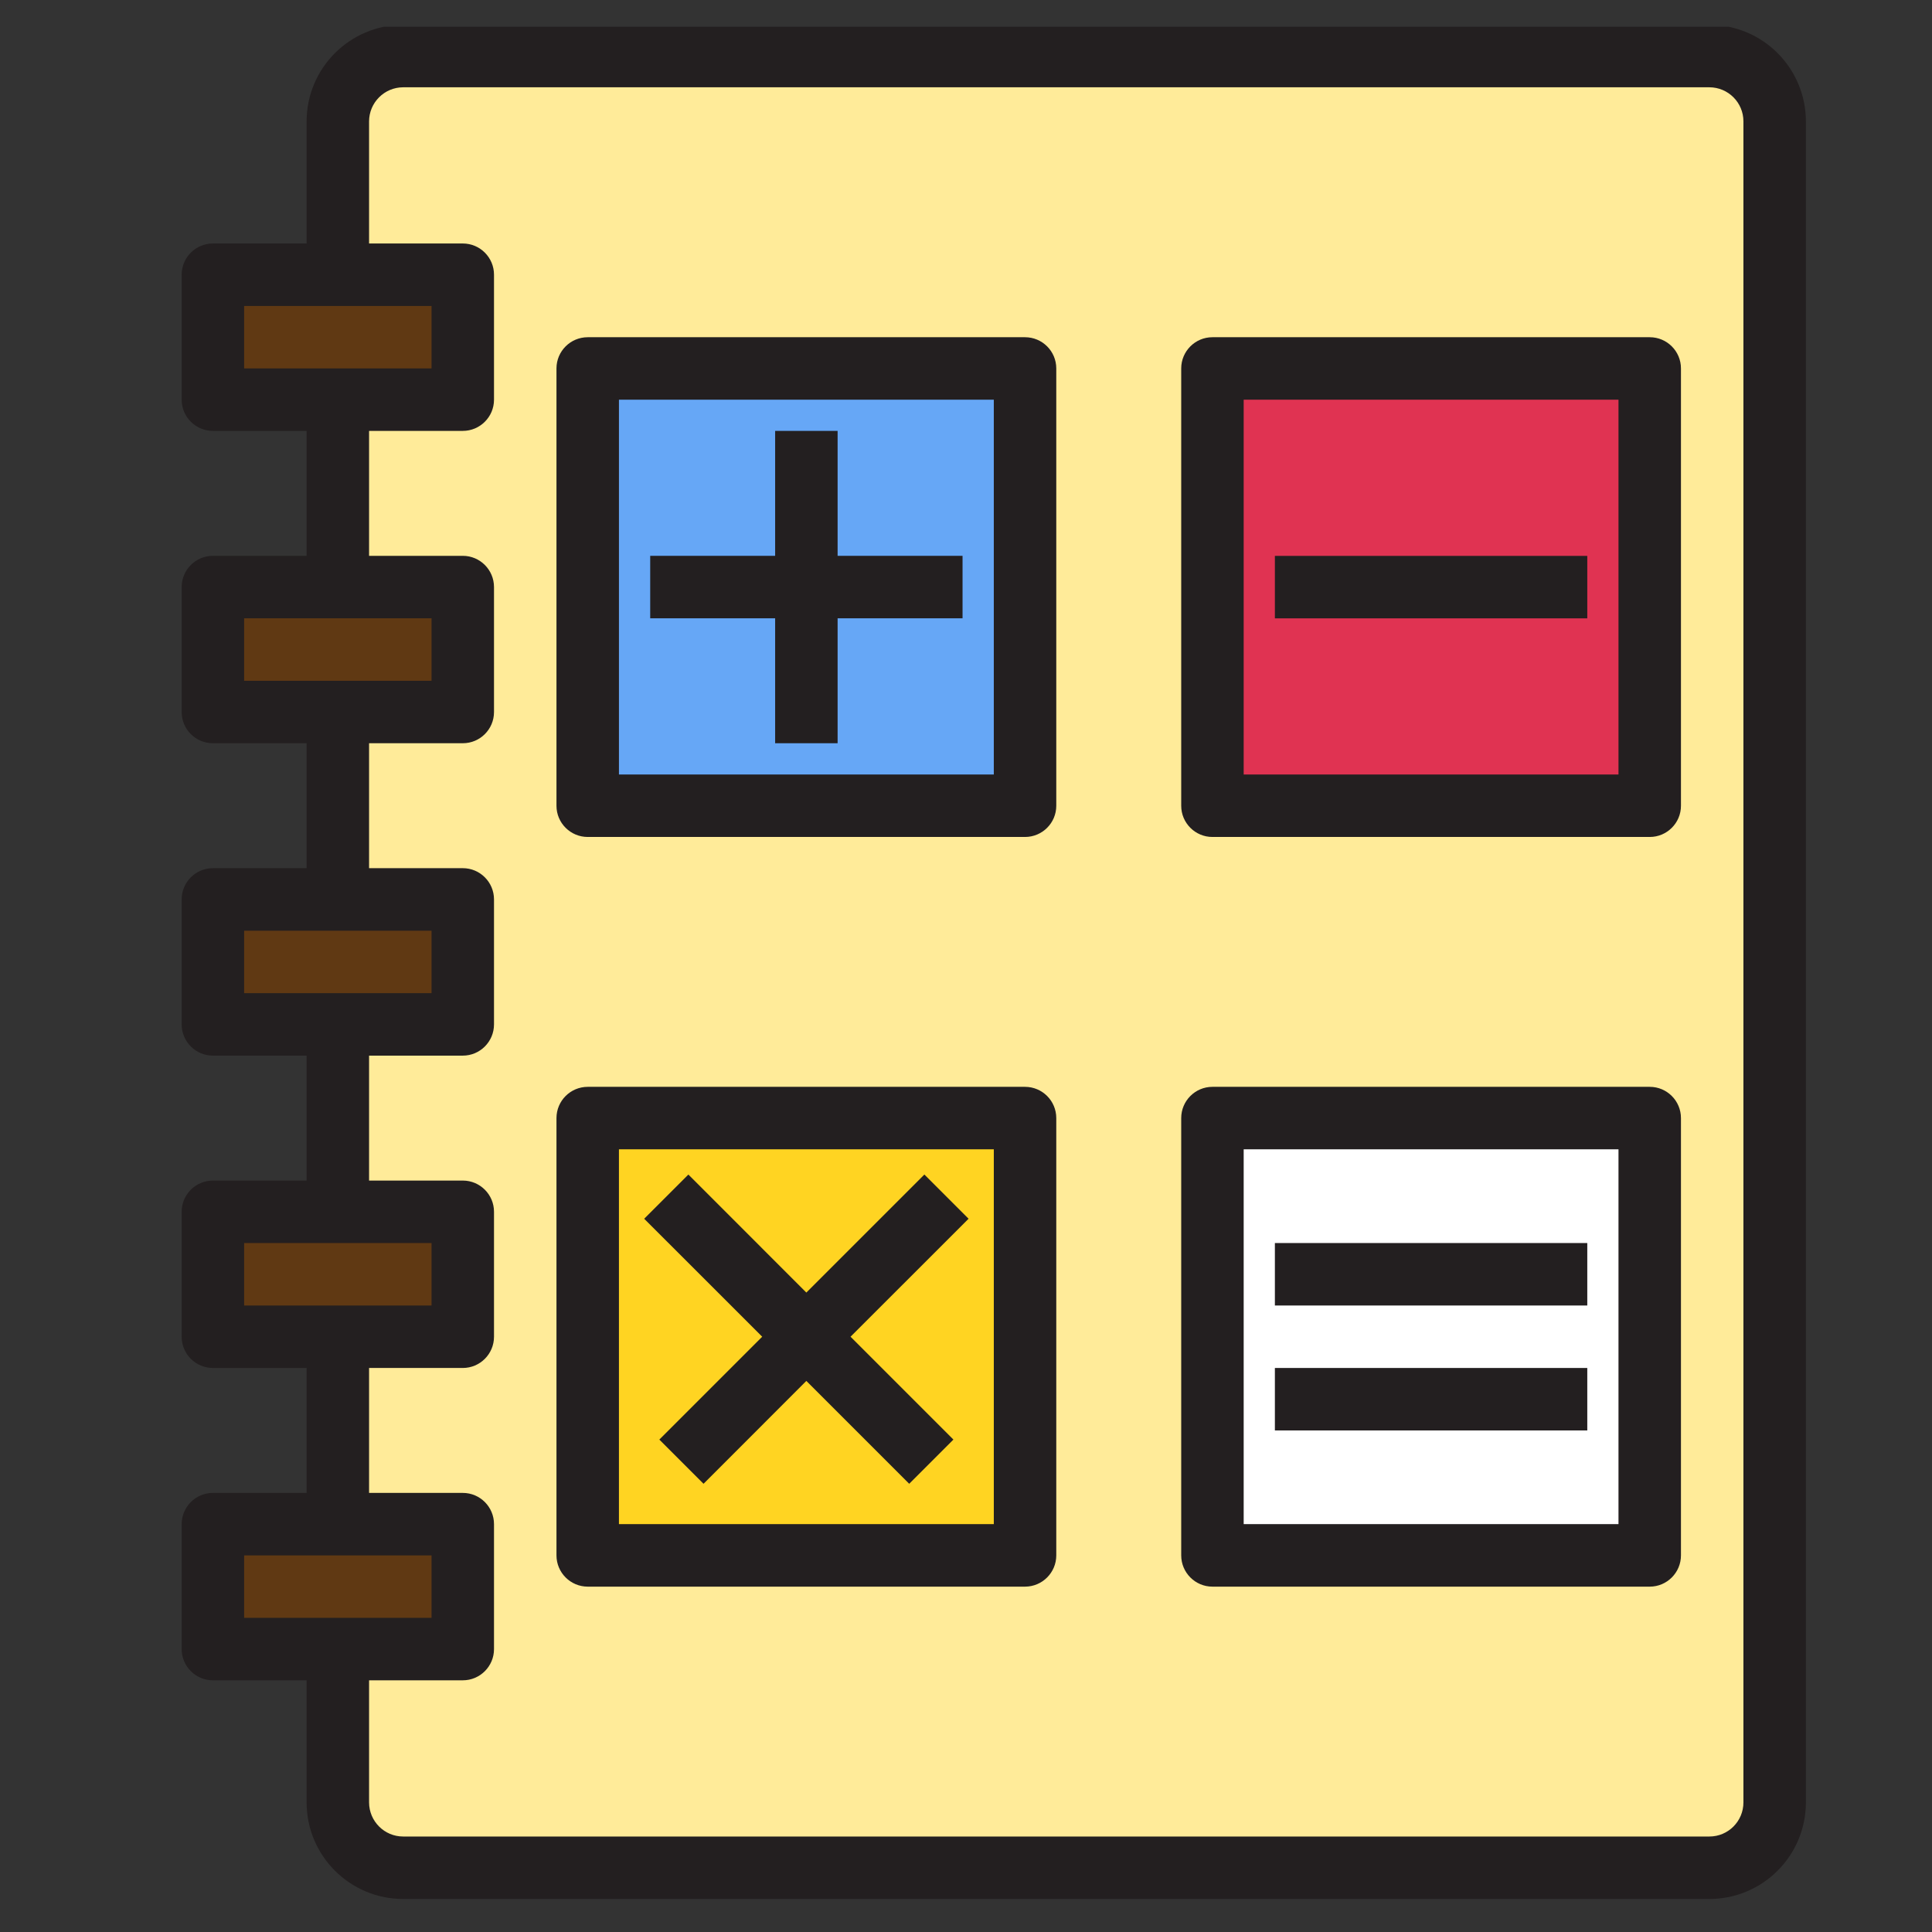 <svg width="33" height="33" viewBox="0 0 33 33" fill="none" xmlns="http://www.w3.org/2000/svg">
<rect x="0" y="0" width="33" height="33" fill="#333333" stroke="none"/>
<g clip-path="url(#clip0)">
<path d="M30.313 30.788V2.073C30.31 1.458 29.812 0.961 29.198 0.958H6.886C6.271 0.961 5.773 1.458 5.771 2.073V4.693H7.905V6.827H5.771V10.028H7.905V12.162H5.771V15.363H7.905V17.497H5.771V20.698H7.905V22.833H5.771V26.034H7.905V28.168H5.771V30.788C5.773 31.402 6.271 31.9 6.886 31.902H29.198C29.812 31.9 30.31 31.402 30.313 30.788ZM17.508 26.567H10.039V19.098H17.508V26.567ZM17.508 13.763H10.039V6.293H17.508V13.763ZM28.179 26.567H20.709V19.098H28.179V26.567ZM28.179 13.763H20.709V6.293H28.179V13.763Z" fill="#FFEB99"/>
<path d="M7.905 4.692H3.636V6.826H7.905V4.692Z" fill="#603913"/>
<path d="M7.905 10.028H3.636V12.162H7.905V10.028Z" fill="#603913"/>
<path d="M7.905 15.363H3.636V17.497H7.905V15.363Z" fill="#603913"/>
<path d="M7.905 20.698H3.636V22.832H7.905V20.698Z" fill="#603913"/>
<path d="M7.905 26.034H3.636V28.168H7.905V26.034Z" fill="#603913"/>
<path d="M10.039 13.763H17.508V6.293H10.039V13.763ZM13.773 7.36V10.028V7.36Z" fill="#66A7F6"/>
<path d="M20.709 13.763H28.179V6.293H20.709V13.763Z" fill="#E03352"/>
<path d="M10.039 26.567H17.508V19.098H10.039V26.567ZM16.166 20.44L13.773 22.832L15.908 24.966L13.773 22.832L11.639 24.966L13.773 22.832L11.381 20.44L13.773 22.832L16.166 20.44Z" fill="#FFD422"/>
<path d="M20.709 26.567H28.179V19.098H20.709V26.567Z" fill="white"/>
<path d="M29.198 0.424H6.886C5.976 0.425 5.238 1.163 5.237 2.073V4.159H3.637C3.342 4.159 3.103 4.398 3.103 4.693V6.827C3.103 7.121 3.342 7.36 3.637 7.36H5.237V9.494H3.637C3.342 9.494 3.103 9.733 3.103 10.028V12.162C3.103 12.457 3.342 12.695 3.637 12.695H5.237V14.829H3.637C3.342 14.829 3.103 15.068 3.103 15.363V17.497C3.103 17.792 3.342 18.031 3.637 18.031H5.237V20.165H3.637C3.342 20.165 3.103 20.404 3.103 20.698V22.832C3.103 23.127 3.342 23.366 3.637 23.366H5.237V25.5H3.637C3.342 25.5 3.103 25.739 3.103 26.034V28.168C3.103 28.462 3.342 28.701 3.637 28.701H5.237V30.787C5.238 31.698 5.976 32.435 6.886 32.436H29.198C30.108 32.435 30.845 31.698 30.846 30.787V2.073C30.845 1.163 30.108 0.425 29.198 0.424V0.424ZM4.17 5.226H7.371V6.293H4.17V5.226ZM4.17 10.561H7.371V11.628H4.17V10.561ZM4.17 15.897H7.371V16.964H4.17V15.897ZM4.17 21.232H7.371V22.299H4.17V21.232ZM4.17 26.567H7.371V27.634H4.17V26.567ZM29.779 30.787C29.779 31.108 29.519 31.369 29.198 31.369H6.886C6.565 31.369 6.305 31.108 6.304 30.787V28.701H7.905C8.199 28.701 8.438 28.462 8.438 28.168V26.034C8.438 25.739 8.199 25.5 7.905 25.5H6.304V23.366H7.905C8.199 23.366 8.438 23.127 8.438 22.832V20.698C8.438 20.404 8.199 20.165 7.905 20.165H6.304V18.031H7.905C8.199 18.031 8.438 17.792 8.438 17.497V15.363C8.438 15.068 8.199 14.829 7.905 14.829H6.304V12.695H7.905C8.199 12.695 8.438 12.457 8.438 12.162V10.028C8.438 9.733 8.199 9.494 7.905 9.494H6.304V7.36H7.905C8.199 7.36 8.438 7.121 8.438 6.827V4.692C8.438 4.398 8.199 4.159 7.905 4.159H6.304V2.073C6.305 1.752 6.565 1.492 6.886 1.491H29.198C29.519 1.492 29.779 1.752 29.779 2.073V30.787Z" fill="#231F20"/>
<path d="M17.508 5.76H10.039C9.744 5.76 9.505 5.999 9.505 6.293V13.763C9.505 14.057 9.744 14.296 10.039 14.296H17.508C17.803 14.296 18.042 14.057 18.042 13.763V6.293C18.042 5.999 17.803 5.76 17.508 5.76ZM16.975 13.229H10.572V6.827H16.975V13.229Z" fill="#231F20"/>
<path d="M28.179 5.76H20.709C20.415 5.76 20.176 5.999 20.176 6.293V13.763C20.176 14.057 20.415 14.296 20.709 14.296H28.179C28.473 14.296 28.712 14.057 28.712 13.763V6.293C28.712 5.999 28.473 5.76 28.179 5.76ZM27.645 13.229H21.243V6.827H27.645V13.229Z" fill="#231F20"/>
<path d="M17.508 18.564H10.039C9.744 18.564 9.505 18.803 9.505 19.098V26.567C9.505 26.861 9.744 27.101 10.039 27.101H17.508C17.803 27.101 18.042 26.861 18.042 26.567V19.098C18.042 18.803 17.803 18.564 17.508 18.564ZM16.975 26.033H10.572V19.631H16.975V26.033Z" fill="#231F20"/>
<path d="M28.179 18.564H20.709C20.415 18.564 20.176 18.803 20.176 19.098V26.567C20.176 26.861 20.415 27.101 20.709 27.101H28.179C28.473 27.101 28.712 26.861 28.712 26.567V19.098C28.712 18.803 28.473 18.564 28.179 18.564ZM27.645 26.033H21.243V19.631H27.645V26.033Z" fill="#231F20"/>
<path d="M13.24 12.695H14.307V10.561H16.441V9.494H14.307V7.36H13.24V9.494H11.106V10.561H13.24V12.695Z" fill="#231F20"/>
<path d="M21.776 9.495H27.112V10.562H21.776V9.495Z" fill="#231F20"/>
<path d="M21.776 21.232H27.112V22.299H21.776V21.232Z" fill="#231F20"/>
<path d="M21.776 23.366H27.112V24.433H21.776V23.366Z" fill="#231F20"/>
<path d="M11.262 24.589L12.017 25.344L13.773 23.587L15.53 25.344L16.285 24.589L14.528 22.832L16.544 20.817L15.789 20.062L13.773 22.078L11.758 20.062L11.003 20.817L13.019 22.832L11.262 24.589Z" fill="#231F20"/>
</g>
<defs>
<clipPath id="clip0">
<rect width="32" height="32" fill="white" transform="translate(0.956 0.457)"/>
</clipPath>
</defs>
</svg>
